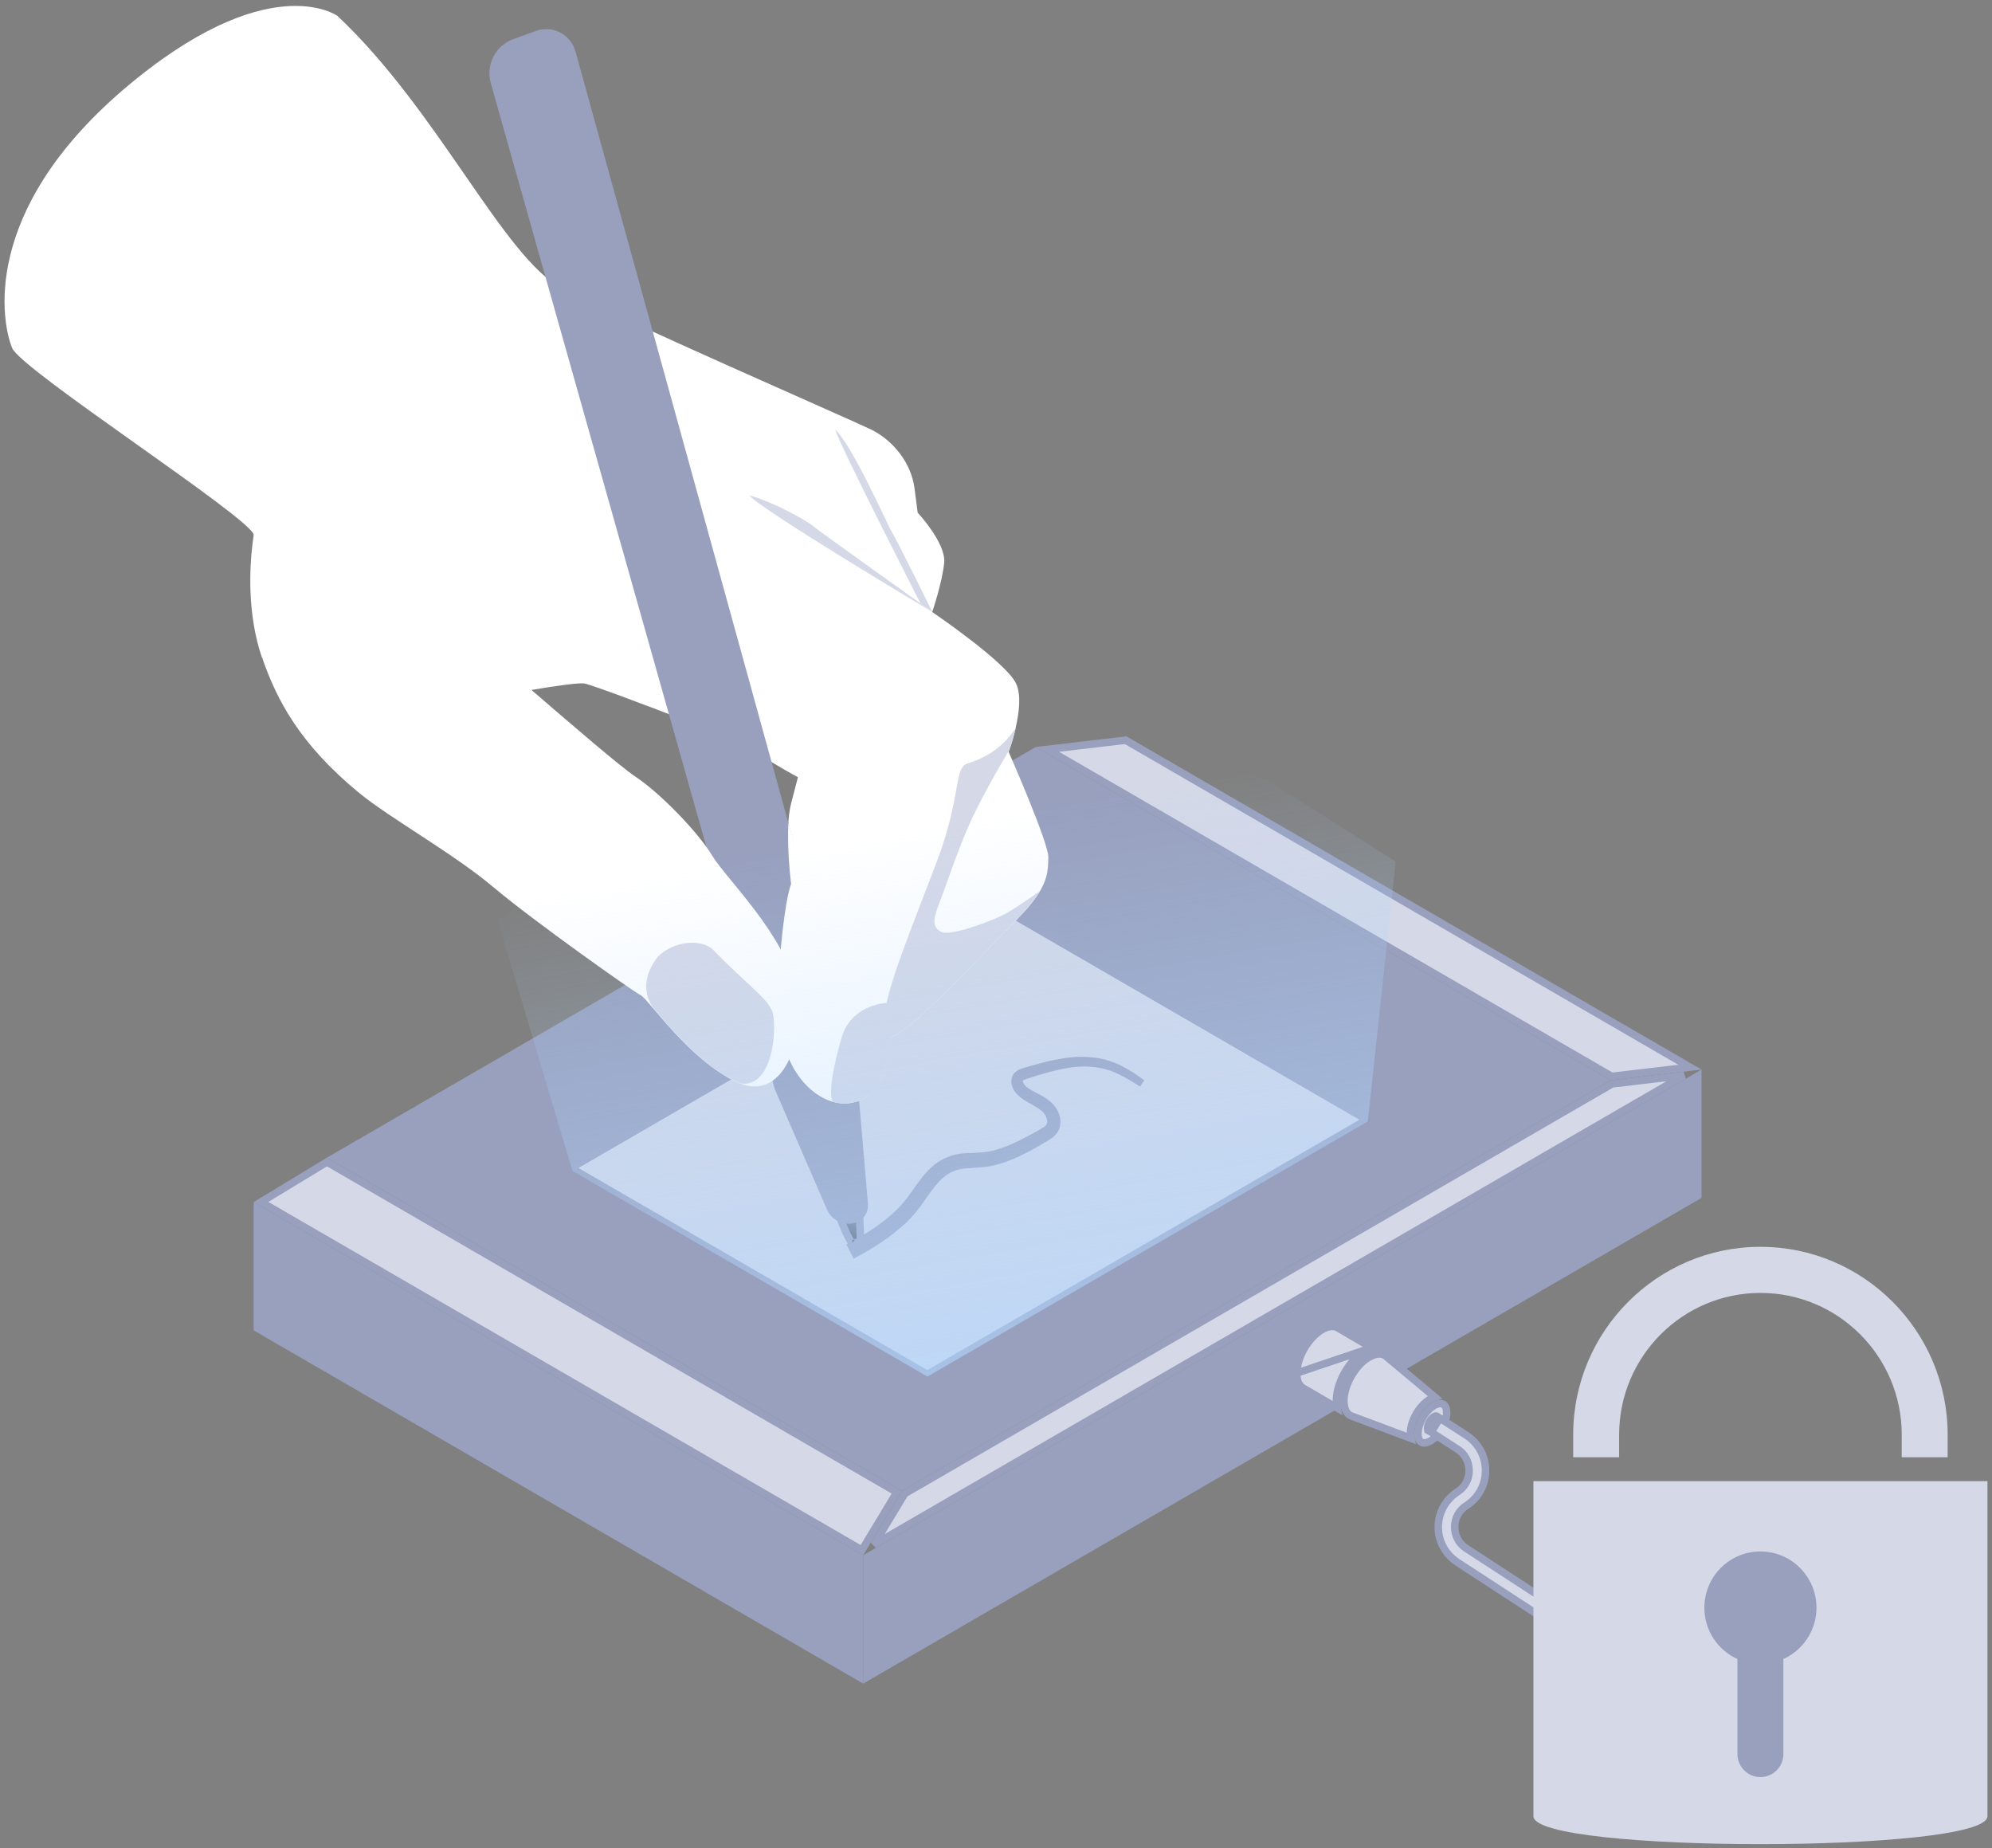 <svg width="304" height="282" viewBox="0 0 304 282" fill="none" xmlns="http://www.w3.org/2000/svg">
<rect x="0" y="0" width="304" height="282" fill="#808080" stroke="none"/>
<path d="M39.283 184.415L131.166 237.636V255.913L39.283 202.676V184.415Z" fill="#98A0BE" stroke="#98A0BE" stroke-width="1.143"/>
<path d="M49.894 177.314L136.866 227.704L131.539 236.532L39.833 183.414L49.894 177.314Z" fill="#D4D8E7" stroke="#98A0BE" stroke-width="1.143"/>
<path d="M259.104 182.461L132.309 255.912V237.635L259.104 164.199V182.461Z" fill="#98A0BE" stroke="#98A0BE" stroke-width="1.143"/>
<path d="M133.376 235.696L138.069 227.919L246.024 165.388L256.998 164.098L133.376 235.696Z" fill="#D4D8E7" stroke="#98A0BE" stroke-width="1.143"/>
<path d="M158.073 114.643L244.701 164.834L137.657 226.838L51.029 176.647L158.073 114.643Z" fill="#98A0BE" stroke="#98A0BE" stroke-width="1.143"/>
<path d="M171.785 112.947L257.903 162.842L245.962 164.246L159.844 114.351L171.785 112.947Z" fill="#D4D8E7" stroke="#98A0BE" stroke-width="1.143"/>
<path d="M87.136 178.227L154.215 139.359L208.592 170.867L141.513 209.719L87.136 178.227Z" fill="#D4D8E7" stroke="#98A0BE" stroke-width="1.143"/>
<path d="M171.006 163.216C172.195 163.813 173.268 164.527 174.286 165.312C173.189 164.621 172.074 163.92 170.911 163.374C168.137 162.01 165.043 161.924 162.067 162.54C160.587 162.83 159.13 163.265 157.684 163.706L157.675 163.709L157.666 163.712C157.481 163.776 157.281 163.837 157.075 163.902C156.917 163.951 156.754 164.001 156.589 164.055C156.415 164.112 156.242 164.172 156.103 164.231C156.035 164.259 155.959 164.295 155.889 164.337C155.854 164.358 155.809 164.388 155.764 164.428C155.727 164.461 155.66 164.526 155.61 164.626L155.604 164.636C155.601 164.641 155.596 164.65 155.591 164.661C155.562 164.718 155.529 164.801 155.52 164.91C155.513 164.999 155.526 165.074 155.534 165.116C155.543 165.162 155.556 165.21 155.568 165.255L155.57 165.262L155.572 165.269C155.651 165.534 155.848 165.844 156.06 166.075L156.06 166.075L156.068 166.084C156.285 166.312 156.587 166.525 156.89 166.711C157.199 166.902 157.544 167.087 157.871 167.255C157.947 167.295 158.023 167.335 158.099 167.374C158.705 167.69 159.311 168.005 159.887 168.492C160.531 169.055 161.006 169.756 161.212 170.66C161.302 171.087 161.287 171.577 161.122 172.034C160.966 172.469 160.627 172.858 160.295 173.112C159.787 173.482 159.396 173.704 158.978 173.942C158.756 174.068 158.527 174.199 158.267 174.358C157.616 174.731 156.934 175.105 156.251 175.463C154.869 176.164 153.432 176.79 151.9 177.186L151.9 177.186L151.89 177.189C150.728 177.512 149.494 177.585 148.343 177.654C147.988 177.675 147.641 177.695 147.306 177.723C145.816 177.843 144.581 178.365 143.494 179.334C142.458 180.256 141.586 181.499 140.713 182.75L140.713 182.75L140.708 182.758C139.874 183.997 138.833 185.3 137.696 186.334L137.695 186.336C135.512 188.337 133.078 189.91 130.521 191.285L129.936 190.128C132.415 188.811 134.809 187.256 136.845 185.394L136.845 185.394C137.957 184.377 138.834 183.283 139.714 181.999C139.813 181.86 139.912 181.721 140.011 181.581C140.805 180.462 141.602 179.338 142.719 178.378L142.719 178.378L142.727 178.371C143.917 177.308 145.648 176.63 147.19 176.557L147.196 176.557C147.555 176.537 147.904 176.522 148.247 176.508C149.438 176.459 150.543 176.414 151.661 176.131C153.085 175.785 154.464 175.214 155.804 174.557L155.804 174.557L155.809 174.555C156.477 174.22 157.144 173.869 157.811 173.503L157.811 173.503L157.822 173.497C158.015 173.385 158.218 173.274 158.426 173.159C158.553 173.09 158.682 173.019 158.812 172.946C159.139 172.763 159.473 172.569 159.719 172.386L159.727 172.38L159.735 172.373C159.957 172.196 160.165 171.992 160.283 171.706C160.401 171.422 160.398 171.133 160.372 170.862L160.37 170.851L160.369 170.839C160.283 170.216 159.865 169.547 159.38 169.117C158.927 168.711 158.308 168.358 157.722 168.023C157.666 167.991 157.61 167.959 157.555 167.927C157.439 167.86 157.326 167.796 157.215 167.733C156.644 167.41 156.127 167.117 155.583 166.539C155.293 166.204 155.071 165.86 154.959 165.397L154.955 165.379L154.949 165.361C154.899 165.202 154.888 164.953 154.952 164.688C155.015 164.424 155.137 164.201 155.293 164.059L155.293 164.059L155.299 164.053C155.638 163.733 155.95 163.641 156.279 163.543C156.338 163.526 156.398 163.508 156.458 163.489L157.552 163.175L157.553 163.175C159.026 162.751 160.495 162.363 162.019 162.116L162.019 162.116L162.032 162.114C164.999 161.562 168.305 161.771 170.992 163.209L170.999 163.212L171.006 163.216Z" fill="#98A0BE" stroke="#98A0BE" stroke-width="1.143"/>
<path d="M1.862 53.12C3.31 56.5 38.065 78.893 38.742 81.61C39.104 83.047 39.214 85.021 40.379 88.116C41.402 90.817 43.228 94.37 46.722 99.187C54.152 109.42 66.13 108.283 71.954 107.035C72.001 107.035 72.064 107.02 72.127 107.004C73.261 106.767 74.567 106.483 75.937 106.23C77.621 105.898 79.4 105.567 81.1 105.282C85.003 104.619 88.45 104.145 89.253 104.303C90.15 104.477 98.729 107.604 105.859 110.462C110.125 112.184 113.871 113.794 115.13 114.631C118.499 116.858 121.773 118.595 121.773 118.595L120.718 122.654C119.663 126.713 120.718 134.909 120.718 134.909C120.718 134.909 119.9 136.551 119.128 144.811C118.987 146.374 118.845 148.174 118.703 150.259C118.389 155.028 119.128 158.834 120.435 161.708C120.608 162.072 120.781 162.419 120.954 162.767C121.332 163.446 121.741 164.061 122.166 164.614C123.599 166.462 125.33 167.631 127.014 168.12C127.99 168.404 128.95 168.468 129.863 168.31C129.942 168.31 130.021 168.278 130.084 168.262C131.012 168.073 131.768 167.741 132.397 167.299C135.026 165.451 135.372 161.661 135.829 158.36C139.481 157.113 150.357 145.126 155.268 140.215C156.937 138.557 157.991 137.183 158.684 136.014C160.038 133.74 159.927 132.256 159.99 130.85C160.085 128.734 153.93 114.726 153.93 114.726C153.93 114.726 153.978 114.6 154.056 114.363C154.261 113.779 154.67 112.531 155.001 111.062C155.52 108.788 155.882 106.025 155.064 104.303C153.521 101.019 142.267 93.391 142.267 93.391C142.267 93.391 143.809 88.858 144.093 85.858C144.376 82.857 140.047 78.23 140.047 78.23L139.559 74.472C139.071 70.713 136.348 67.191 132.885 65.517C129.423 63.843 94.778 48.777 85.79 44.024C76.818 39.27 66.87 16.829 51.476 2.411C51.476 2.411 40.898 -5.185 18.752 13.734C7.891 23.067 3.263 31.959 1.563 38.97C-0.2 46.172 1.138 51.415 1.862 53.12Z" fill="white"/>
<path d="M127.471 183.823L131.07 182.903L131.082 183.172C131.107 183.76 131.14 184.553 131.174 185.372C131.241 187.02 131.307 188.744 131.307 189.139C131.307 189.256 131.258 189.372 131.012 189.489C130.771 189.604 130.422 189.669 130.039 189.673C130.02 189.654 129.994 189.626 129.962 189.587C129.844 189.441 129.698 189.21 129.532 188.901C129.204 188.29 128.844 187.461 128.506 186.615C128.169 185.773 127.861 184.93 127.637 184.295C127.575 184.12 127.519 183.961 127.471 183.823ZM130.08 189.709C130.08 189.709 130.079 189.709 130.077 189.707C130.079 189.709 130.08 189.709 130.08 189.709Z" fill="url(#paint0_linear_7101_3741)" stroke="#98A0BE" stroke-width="1.143"/>
<path d="M118.772 165.986L118.771 165.985L118.756 165.93L118.679 165.658L118.378 164.593L117.231 160.529L113.078 145.819L99.96 99.358C90.075 64.347 79.242 25.976 75.448 12.536C74.742 10.012 76.099 7.379 78.554 6.502L78.554 6.502L78.556 6.501L82.003 5.253L82.004 5.253C84.205 4.453 86.619 5.707 87.255 7.981L87.372 8.399H87.386L130.133 163.293L131.892 183.77C131.979 184.811 131.316 185.771 130.312 186.045L130.311 186.045C128.849 186.445 127.33 185.725 126.737 184.349L126.736 184.347C125.477 181.45 123.482 176.85 121.802 172.975C120.962 171.038 120.2 169.281 119.649 168.009L118.996 166.502L118.818 166.093L118.772 165.986Z" fill="#98A0BE" stroke="#98A0BE" stroke-width="1.143"/>
<path d="M118.72 150.242C118.405 155.011 119.145 158.817 120.451 161.691C120.624 162.054 120.797 162.402 120.971 162.749C121.348 163.428 121.758 164.044 122.183 164.597C124.449 167.503 127.408 168.734 129.88 168.308C129.958 168.308 130.037 168.276 130.1 168.261C130.462 168.182 130.793 168.087 131.123 167.976V162.528L120.325 125.574C120.073 129.727 120.734 134.907 120.734 134.907C120.734 134.907 119.916 136.55 119.145 144.809C119.003 146.372 118.861 148.173 118.72 150.257V150.242Z" fill="white"/>
<g style="mix-blend-mode:multiply">
<path d="M132.413 167.283C135.042 165.435 135.388 161.645 135.844 158.344C139.496 157.097 150.373 145.11 155.284 140.199C156.952 138.541 158.007 137.167 158.7 135.998C154.749 138.635 154.009 139.393 150.64 140.673C146.926 142.078 144.407 142.631 143.589 142.173C142.109 141.352 142.471 140.041 143.51 137.388C144.549 134.735 146.548 128.37 149.051 123.427C151.553 118.469 154.088 114.347 154.088 114.347C154.292 113.762 154.702 112.515 155.032 111.046C152.828 114.426 149.885 115.831 147.697 116.479C145.509 117.126 146.8 121.374 142.943 131.545C139.087 141.715 135.624 149.959 134.995 154.712C134.554 157.965 133.247 163.35 132.429 167.283H132.413Z" fill="#D4D8E7"/>
</g>
<path d="M127.03 168.103C128.006 168.388 128.966 168.467 129.879 168.293C129.958 168.293 130.037 168.261 130.1 168.246C131.028 168.056 131.784 167.724 132.413 167.282C135.042 165.435 135.388 161.644 135.845 158.344C135.845 158.344 137.088 153.132 135.845 153.038C134.601 152.943 129.785 153.622 128.431 158.344C127.077 163.082 126.495 166.54 127.03 168.088V168.103Z" fill="#D4D8E7"/>
<g style="mix-blend-mode:multiply">
<path d="M142.284 93.376C142.284 93.376 116.202 77.836 114.376 75.609C117.839 76.478 123.128 79.478 123.899 80.141C124.67 80.821 142.284 93.376 142.284 93.376Z" fill="#D4D8E7"/>
</g>
<g style="mix-blend-mode:multiply">
<path d="M127.472 65.533C128.149 67.997 140.489 92.096 140.489 92.096L142.283 93.375C142.283 93.375 136.995 82.652 136.129 81.215C135.263 79.762 130.258 68.281 127.472 65.533Z" fill="#D4D8E7"/>
</g>
<path d="M40.002 100.34C42.221 106.815 45.778 113.574 54.813 120.997C59.441 124.803 69.247 130.267 75.307 135.384C81.367 140.5 96.667 151.318 97.816 151.887C98.965 152.471 105.151 161.741 112.439 165.121C115.351 166.479 117.665 165.626 119.255 163.62C119.695 163.068 120.089 162.42 120.419 161.694C121.883 158.551 122.23 154.082 121.285 150.181C120.86 148.381 120.073 146.58 119.113 144.812C118.043 142.853 116.752 140.958 115.43 139.19C112.644 135.463 109.747 132.336 108.677 130.551C106.662 127.172 100.98 121.186 96.935 118.486C94.668 116.97 87.443 110.748 81.084 105.268C76.142 101.004 71.719 97.182 70.569 96.377C69.043 95.303 66.87 92.444 65.076 88.686C63.801 86.017 62.715 82.874 62.196 79.573C60.952 71.662 50.548 63.544 45.652 65.96C44.755 66.403 43.984 67.034 43.307 67.808C40.301 71.267 39.356 77.505 38.727 81.595C37.955 86.617 37.766 93.85 39.97 100.325L40.002 100.34Z" fill="white"/>
<path d="M108.898 145.016C114.218 150.433 116.799 152.107 117.759 154.081C118.72 156.071 118.153 166.131 113.006 165.325C112.833 165.262 112.66 165.183 112.486 165.104C107.292 162.704 102.664 157.303 100.004 154.192C99.989 154.176 99.973 154.144 99.957 154.129C99.154 153.181 97.187 150.165 100.382 145.996C102.696 143.627 107.056 143.106 108.913 145.016H108.898Z" fill="#D4D8E7"/>
<path d="M209.356 205.655L204.125 202.601C204.125 202.6 204.125 202.6 204.124 202.6C203.618 202.309 202.835 202.285 201.81 202.856C200.777 203.443 199.801 204.481 199.077 205.71C198.353 206.939 197.913 208.307 197.899 209.519L209.356 205.655ZM209.356 205.655C209.055 205.754 208.751 205.89 208.446 206.06C207.186 206.761 206.076 207.967 205.279 209.326C204.482 210.685 203.967 212.25 203.95 213.706L203.95 213.706C203.945 214.104 203.978 214.481 204.048 214.831L198.828 211.783C198.828 211.783 198.828 211.783 198.828 211.783C198.313 211.481 197.885 210.757 197.899 209.519L209.356 205.655Z" fill="#D4D8E7" stroke="#98A0BE" stroke-width="1.143"/>
<path d="M206.271 209.888C206.922 208.78 207.777 207.83 208.692 207.23L209.002 207.057C210.154 206.415 211.011 206.523 211.521 206.949C212.991 208.18 214.466 209.415 215.941 210.649L215.944 210.652C216.949 211.494 217.955 212.336 218.959 213.177C218.755 213.245 218.549 213.336 218.346 213.45L218.346 213.45C217.472 213.938 216.709 214.768 216.164 215.694C215.619 216.621 215.26 217.698 215.251 218.713H215.251V218.718C215.251 218.979 215.273 219.232 215.32 219.471C214.09 219.011 212.861 218.55 211.632 218.088L211.63 218.088C209.833 217.413 208.034 216.738 206.231 216.066L206.229 216.066C205.604 215.835 205.078 215.108 205.092 213.702C205.107 212.49 205.547 211.119 206.271 209.888Z" fill="#D4D8E7" stroke="#98A0BE" stroke-width="1.143"/>
<path d="M218.267 219.895C217.61 220.262 217.158 220.215 216.905 220.059C216.646 219.9 216.387 219.503 216.394 218.725C216.401 217.956 216.679 217.074 217.149 216.276C217.619 215.477 218.249 214.815 218.903 214.45C219.559 214.083 220.011 214.13 220.265 214.286C220.524 214.445 220.783 214.842 220.776 215.62C220.769 216.389 220.49 217.27 220.021 218.069C219.55 218.868 218.92 219.53 218.267 219.895Z" fill="#D4D8E7" stroke="#98A0BE" stroke-width="1.143"/>
<path d="M218.288 218.187L218.288 218.187L218.283 218.19C218.163 218.256 218.077 218.276 218.026 218.279C217.979 218.282 217.962 218.272 217.958 218.27C217.958 218.269 217.859 218.205 217.858 217.905C217.864 217.606 217.976 217.241 218.175 216.901C218.376 216.558 218.634 216.293 218.882 216.158L218.882 216.158L218.887 216.156C219.006 216.089 219.092 216.069 219.143 216.066C219.19 216.063 219.207 216.073 219.211 216.076C219.212 216.076 219.311 216.141 219.312 216.441C219.305 216.74 219.194 217.105 218.995 217.445C218.794 217.788 218.535 218.052 218.288 218.187Z" fill="#D4D8E7" stroke="#98A0BE" stroke-width="1.143"/>
<path d="M222.465 221.148L222.465 221.148L222.459 221.145L218.39 218.531L219.742 216.415L223.836 219.04C225.659 220.261 226.725 222.26 226.71 224.433C226.696 226.609 225.599 228.592 223.78 229.75C222.673 230.454 222.024 231.627 222.004 232.937C221.969 234.253 222.583 235.44 223.646 236.194L223.655 236.201L223.665 236.207L235.559 243.95L234.192 246.062L222.251 238.287C220.457 237.021 219.452 235.023 219.495 232.897C219.538 230.767 220.635 228.81 222.429 227.649C223.551 226.929 224.202 225.754 224.202 224.405C224.202 223.084 223.592 221.89 222.465 221.148Z" fill="#D4D8E7" stroke="#98A0BE" stroke-width="1.143"/>
<path opacity="0.7" d="M208.744 171.11L213.002 131.474L152.819 93.312L75.89 140.21L87.367 178.674L141.533 210.055L208.744 171.11Z" fill="url(#paint1_linear_7101_3741)"/>
<path d="M234.014 226.011V277.141C234.014 282.822 303.307 282.822 303.307 277.141V226.011H234.014Z" fill="#D4D8E7"/>
<path d="M276.729 245.322C276.729 249.796 273.114 253.421 268.658 253.421C264.202 253.421 260.587 249.796 260.587 245.322C260.587 240.847 264.202 237.223 268.658 237.223C273.114 237.223 276.729 240.847 276.729 245.322Z" fill="#98A0BE" stroke="#98A0BE" stroke-width="0.964"/>
<path d="M268.658 270.687C266.991 270.687 265.634 269.328 265.634 267.651V248.447H271.682V267.651C271.682 269.328 270.325 270.687 268.658 270.687Z" fill="#98A0BE" stroke="#98A0BE" stroke-width="0.964"/>
<path d="M297.236 222.366H290.224V218.922C290.224 206.992 280.554 197.29 268.663 197.29C256.772 197.29 247.097 206.997 247.097 218.922V222.366H240.085V218.922C240.085 203.114 252.902 190.255 268.658 190.255C284.414 190.255 297.231 203.114 297.231 218.922V222.366H297.236Z" fill="#D4D8E7"/>
<defs>
<linearGradient id="paint0_linear_7101_3741" x1="129.305" y1="182.175" x2="129.305" y2="190.245" gradientUnits="userSpaceOnUse">
<stop stop-color="#98A0BE"/>
<stop offset="1" stop-color="#464A58"/>
</linearGradient>
<linearGradient id="paint1_linear_7101_3741" x1="144.399" y1="219.369" x2="128.433" y2="128.255" gradientUnits="userSpaceOnUse">
<stop stop-color="#B1D7FF"/>
<stop offset="1" stop-color="#B1D7FF" stop-opacity="0"/>
</linearGradient>
</defs>
</svg>
